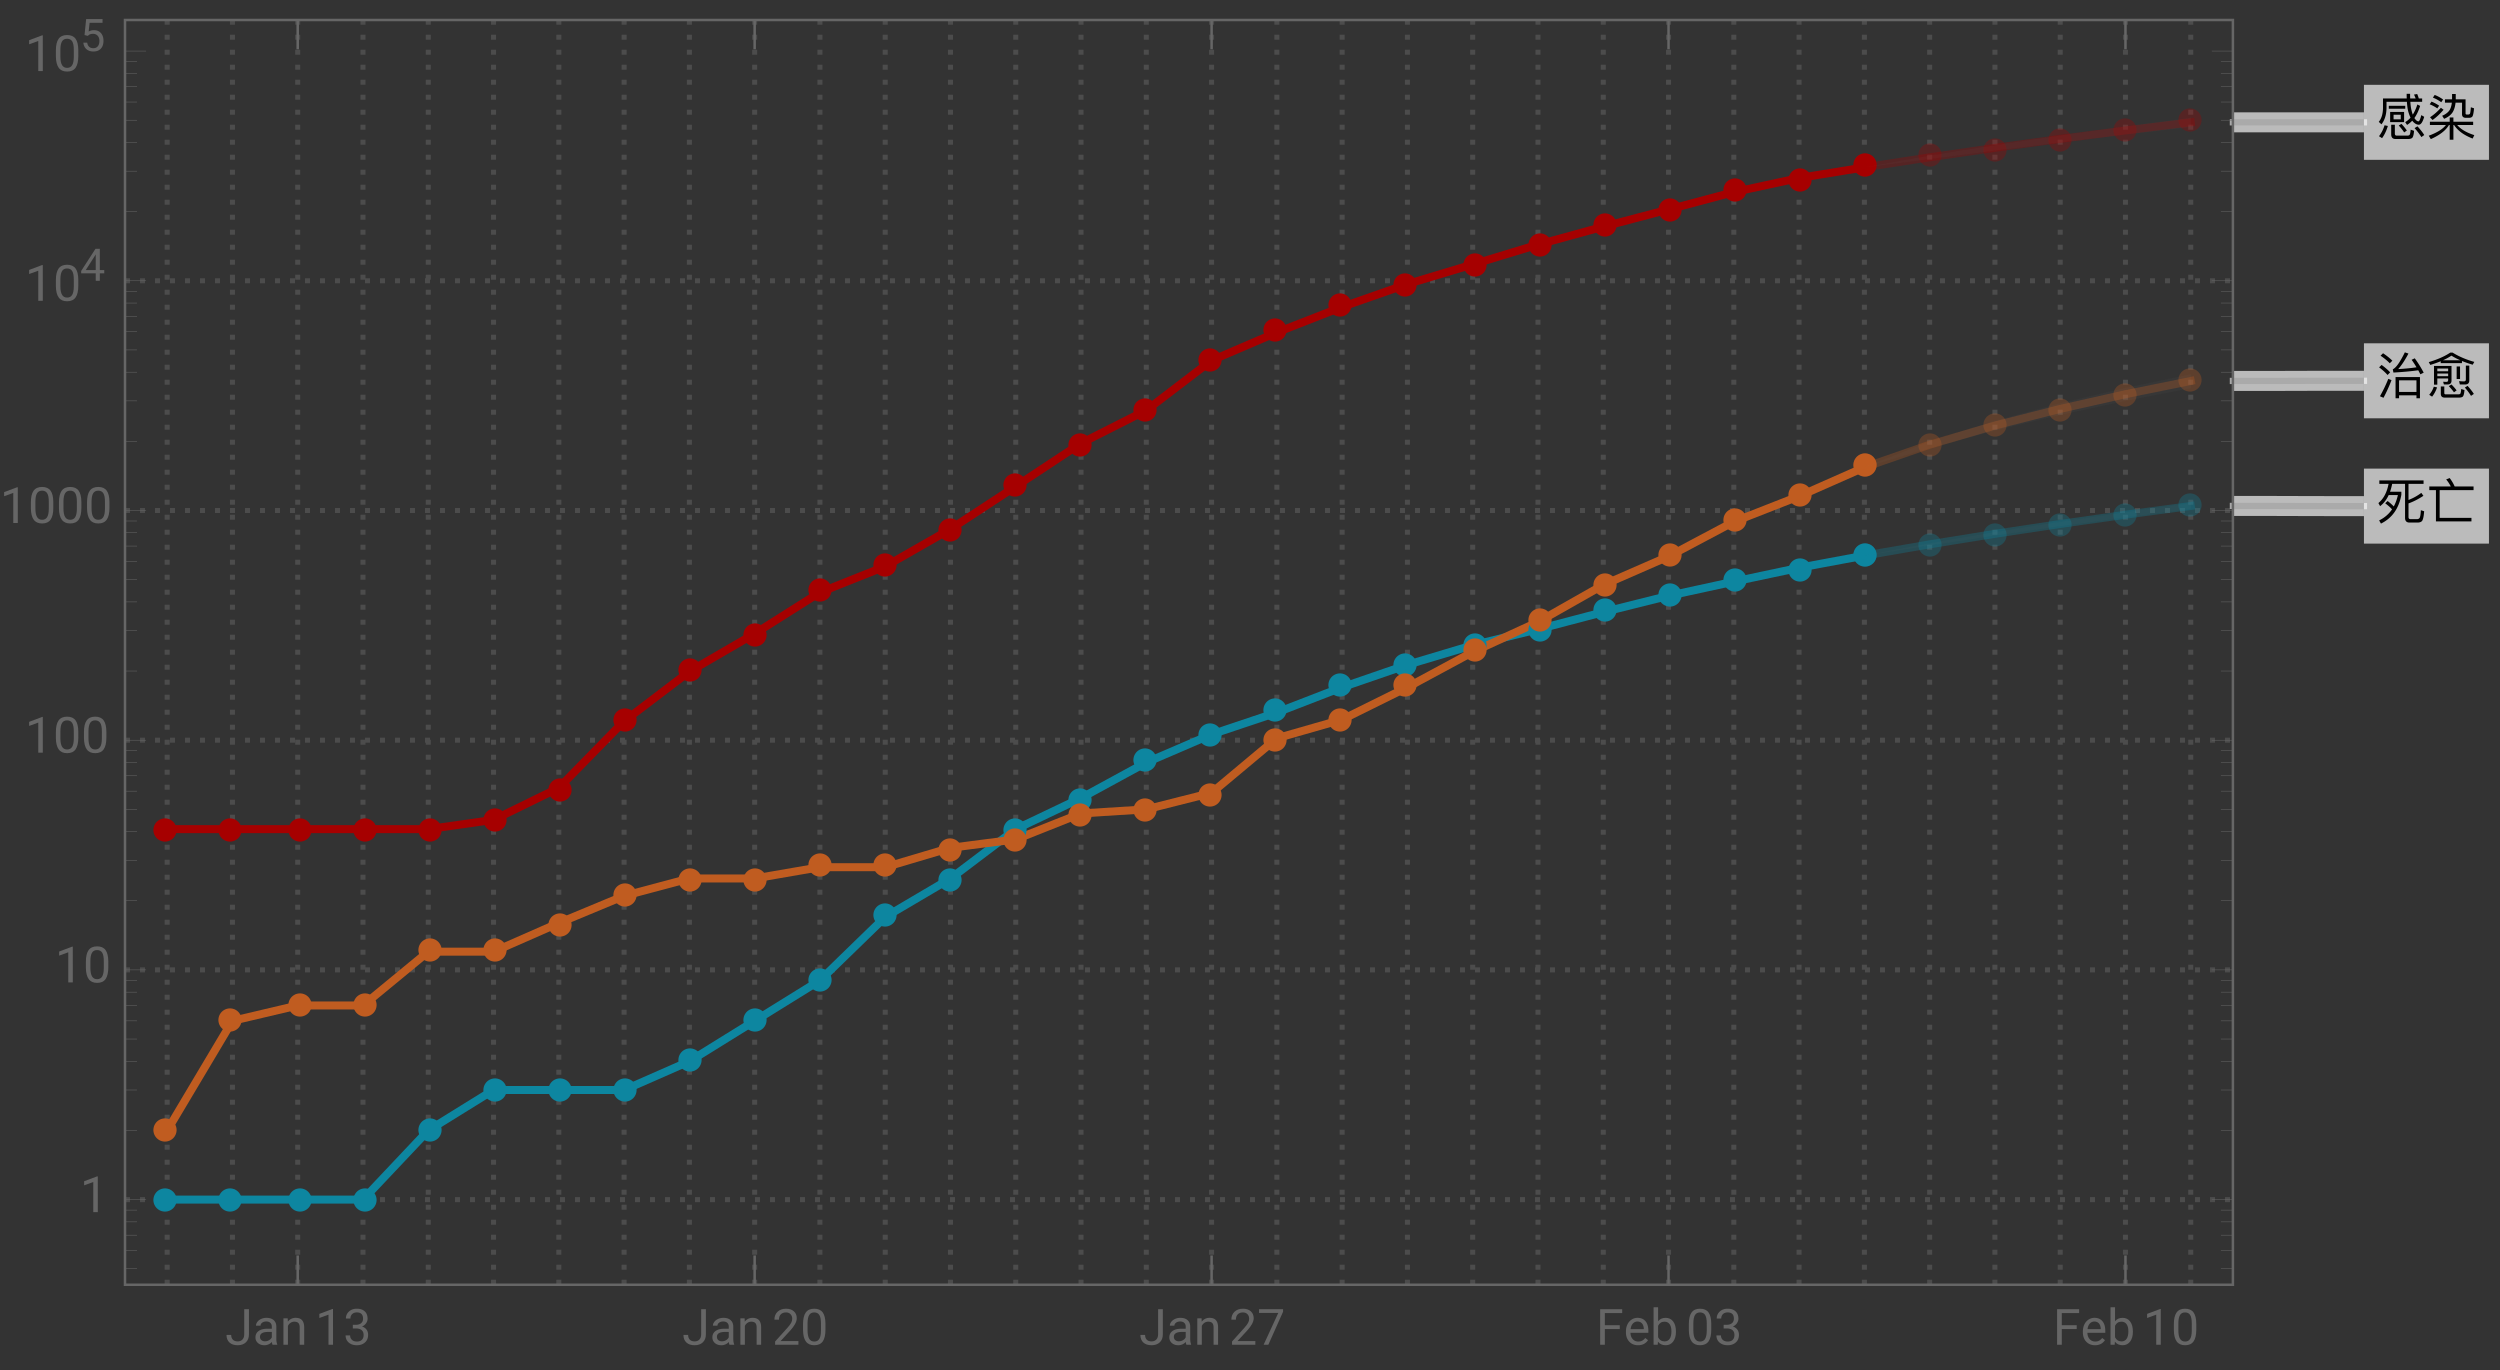 <svg xmlns="http://www.w3.org/2000/svg" xmlns:xlink="http://www.w3.org/1999/xlink" width="500pt" height="274pt" viewBox="0 0 500 274"><rect x="0" y="0" width="500" height="274" fill="#333333" stroke="none"/><defs><symbol overflow="visible" id="a"><path d="M2.469-5.809v.59h3.293v-.59zm.27 1.23v2.04H5.53v-2.04zm2.12 1.477H3.422v-.918h1.437zM9.141-7.27h-.672a7.745 7.745 0 00-.32-.89l-.637.11c.117.241.226.5.328.78H6.75c-.02-.3-.02-.609-.02-.94h-.69c0 .32 0 .64.019.94h-4.75v1.97C1.28-4.14 1-3.239.46-2.59l.54.488c.64-.808.98-1.878 1.012-3.199v-1.308H6.09c.05.828.148 1.52.308 2.078.122.41.262.781.422 1.101-.32.36-.68.66-1.07.89l.371.56c.36-.22.707-.5 1.04-.848.038.058.1.129.16.2.37.398.75.608 1.148.608.422 0 .781-.53 1.082-1.582l-.582-.34c-.2.833-.39 1.25-.57 1.25-.22 0-.458-.18-.72-.527l-.09-.14c.462-.641.84-1.442 1.15-2.422l-.56-.29a8.622 8.622 0 01-.91 2.032 5.96 5.96 0 01-.25-.84c-.12-.45-.199-1.031-.238-1.73h2.36zM1.62-1.91A6.86 6.86 0 01.511.28l.61.39c.5-.69.879-1.5 1.16-2.44zM6.31.84c.37 0 .64-.07.82-.211.2-.18.332-.649.39-1.43l-.68-.23c-.038.582-.12.922-.218 1.043-.09.097-.242.148-.441.148H4.05c-.25 0-.37-.14-.37-.422V-2.02h-.73v1.91c0 .63.288.95.878.95zM8.2-1.7l-.578.36A13.69 13.69 0 018.988.45l.57-.41C9.25-.46 8.802-1.04 8.2-1.7zM5-2.19l-.54.332c.462.5.821.96 1.08 1.379l.538-.38C5.828-1.237 5.468-1.69 5-2.19zm0 0"/></symbol><symbol overflow="visible" id="b"><path d="M3.89-1.96C3.29-1.16 2.14-.45.46.18l.411.68c1.79-.801 3-1.739 3.629-2.82h.148V.98h.743v-2.94h.14C6.25-.84 7.481.07 9.238.75L9.57.059c-1.55-.489-2.69-1.16-3.422-2.02H9.34v-.66H5.39v-.848h-.742v.848H.691v.66zm1.231-6.2v1.058H3.7v.672h1.38c-.06.54-.188 1.008-.388 1.39-.3.509-.812.919-1.55 1.231l.39.61c.797-.332 1.38-.79 1.739-1.371.28-.48.468-1.102.55-1.86h1.301L7.11-4.14c0 .492.262.742.801.742h.59c.36 0 .602-.114.719-.32.12-.223.222-.743.3-1.583l-.64-.21c-.05.722-.11 1.14-.168 1.261a.381.381 0 01-.32.191h-.34c-.16 0-.23-.082-.23-.23v-2.813H5.858V-8.16zm-3.473.18l-.359.539a7.48 7.48 0 011.672.921l.36-.55a7.87 7.87 0 00-1.673-.91zm-.636 1.34l-.364.538a7.235 7.235 0 011.524.82l.36-.546a7.631 7.631 0 00-1.52-.813zM2.89-5.41c-.64.719-1.36 1.36-2.171 1.898l.5.551c.761-.539 1.5-1.23 2.203-2.05zm0 0"/></symbol><symbol overflow="visible" id="c"><path d="M2.23-3.52l-.48.45c.55.422 1.012.82 1.371 1.218C2.481-.91 1.621-.172.54.36L.9 1C3.13-.102 4.49-2.02 4.981-4.762v-.617H2.72c.172-.48.312-1.012.422-1.57H5.72V-.16c0 .629.293.95.89.95H8.2c.41 0 .711-.099.903-.302.207-.238.359-.886.437-1.957l-.66-.21c-.04.87-.129 1.39-.27 1.57-.109.14-.289.218-.53.218H6.83c-.278 0-.419-.14-.419-.418v-2.73c.95-.34 1.942-.84 2.98-1.52l-.421-.59A10.19 10.19 0 016.41-3.73v-3.22h3.012v-.698H.578v.699h1.844C2.102-5.25 1.43-3.97.39-3.11l.34.62c.71-.542 1.28-1.28 1.718-2.222h1.84c-.18.84-.46 1.602-.82 2.281-.348-.36-.758-.73-1.239-1.09zm0 0"/></symbol><symbol overflow="visible" id="d"><path d="M.57-6.422v.723h1.328V.559H9v-.707H2.64V-5.7h6.782v-.723H5.648a8.407 8.407 0 00-1-1.687l-.707.27c.368.44.68.917.93 1.417zm0 0"/></symbol><symbol overflow="visible" id="e"><path d="M1.32-8.012l-.5.492c.782.54 1.4 1.04 1.84 1.52l.52-.52c-.5-.5-1.121-.992-1.86-1.492zm-.289 2.34l-.5.48C1.25-4.647 1.81-4.14 2.22-3.66l.52-.531c-.458-.489-1.028-.98-1.708-1.48zm1.34 2.781A29.022 29.022 0 01.7.59l.71.31a30.79 30.79 0 001.602-3.53zM8.7-3.25H3.82V.988h.7V.41H8v.578h.7zM4.52-.27v-2.32H8v2.32zM7.66-7l-.629.3c.34.462.66.962.98 1.5-1.152.169-2.37.29-3.66.36.688-.781 1.368-1.808 2.047-3.11l-.718-.24C4.719-6.23 3.922-5.1 3.27-4.8l.12.653c1.82-.102 3.481-.25 4.97-.454.14.25.28.524.421.801l.668-.328A23.587 23.587 0 007.66-7zm0 0"/></symbol><symbol overflow="visible" id="f"><path d="M2.172-3.95H4.34v.528H2.172zm2.168-.46H2.172v-.54H4.34zM2.172-2.96H4.34v.288c0 .262-.121.39-.34.39l-.66-.027.148.547h.703c.54 0 .82-.258.82-.758v-2.949h-3.5v3.739h.66zm-.703 1.64C1.269-.72.969-.18.55.3l.578.372c.422-.524.75-1.14.992-1.852zM6.53.86c.328 0 .57-.07.73-.188.169-.16.29-.602.348-1.32L6.95-.86c-.039.52-.097.84-.187.949-.082.082-.203.12-.364.12H3.852C3.66.21 3.57.122 3.57-.05v-1.31h-.699V.09c0 .512.258.77.777.77zm1.207-2.622c.551 0 .832-.277.832-.816V-5.54H7.88v2.789c0 .238-.129.371-.379.371-.309 0-.64-.02-.98-.05l.16.667zM5-1.762l-.531.332c.43.442.77.852 1.031 1.23l.531-.378C5.79-.922 5.45-1.308 5-1.762zm3.23.274l-.55.34c.52.609.93 1.16 1.23 1.66l.57-.39c-.289-.462-.71-1-1.25-1.61zM6.04-5.371v2.512h.679v-2.512zm-3.188-1.04v.38h4.25v-.43c.66.27 1.367.52 2.148.742l.32-.562c-1.64-.457-3.082-1.078-4.34-1.86h-.46C3.629-7.379 2.19-6.75.46-6.238l.31.566c.75-.226 1.44-.476 2.082-.738zm3.91-.198H3.309A11.7 11.7 0 005-7.531c.52.332 1.11.64 1.762.922zm0 0"/></symbol><symbol overflow="visible" id="g"><path d="M3.805-7.11h.941v5.036c0 .68-.203 1.21-.613 1.597-.406.383-.953.575-1.633.575-.707 0-1.258-.18-1.648-.543-.395-.36-.594-.867-.594-1.516h.937c0 .406.114.723.336.95.223.23.547.343.969.343.387 0 .7-.121.941-.367.239-.246.36-.586.364-1.028zm0 0"/></symbol><symbol overflow="visible" id="h"><path d="M3.945 0c-.05-.105-.093-.29-.125-.555-.422.434-.922.653-1.507.653-.52 0-.946-.149-1.282-.442a1.438 1.438 0 01-.5-1.12c0-.552.211-.977.63-1.282.417-.305 1.007-.457 1.765-.457h.879v-.414c0-.317-.094-.567-.285-.754-.188-.188-.465-.281-.833-.281-.324 0-.593.082-.812.242-.219.164-.328.36-.328.59H.64c0-.262.093-.516.28-.762.188-.246.442-.441.763-.582.32-.145.671-.219 1.054-.219.61 0 1.086.153 1.434.457.344.305.523.727.535 1.258v2.434c0 .484.063.87.184 1.156V0zm-1.5-.688c.285 0 .555-.074.805-.218a1.35 1.35 0 00.555-.574v-1.083h-.711c-1.106 0-1.656.325-1.656.97 0 .284.093.507.28.663.188.16.43.243.727.243zm0 0"/></symbol><symbol overflow="visible" id="i"><path d="M1.54-5.281l.026.664a1.93 1.93 0 011.582-.766c1.118 0 1.68.633 1.692 1.89V0h-.902v-3.496c-.004-.379-.094-.664-.262-.844-.172-.183-.438-.273-.801-.273-.293 0-.55.078-.77.234a1.59 1.59 0 00-.52.613V0h-.9v-5.281zm0 0"/></symbol><symbol overflow="visible" id="j"><path d="M3.559 0h-.907v-6.02l-1.824.668v-.82l2.59-.973h.14zm0 0"/></symbol><symbol overflow="visible" id="k"><path d="M1.906-3.992h.676c.426-.008.762-.121 1.008-.34.242-.219.363-.512.363-.883 0-.832-.414-1.25-1.242-1.25-.39 0-.703.113-.938.336-.23.223-.347.516-.347.887H.523c0-.563.204-1.031.618-1.406.41-.372.933-.559 1.57-.559.672 0 1.195.176 1.578.531.379.356.57.848.57 1.48 0 .31-.101.61-.3.9a1.81 1.81 0 01-.817.648c.39.125.692.328.903.617.214.285.32.636.32 1.047 0 .64-.207 1.144-.625 1.52-.418.374-.957.562-1.625.562s-1.211-.18-1.63-.543c-.417-.36-.624-.836-.624-1.43h.906c0 .375.121.672.367.898.243.227.57.336.98.336.438 0 .77-.113 1-.34.231-.23.349-.554.349-.98 0-.414-.125-.734-.383-.953-.254-.223-.618-.336-1.098-.344h-.676zm0 0"/></symbol><symbol overflow="visible" id="l"><path d="M5.25 0H.59v-.648l2.46-2.735c.364-.414.618-.75.755-1.008.14-.257.21-.527.21-.804 0-.371-.113-.676-.34-.914-.222-.239-.523-.356-.898-.356-.449 0-.797.13-1.047.383-.25.254-.37.613-.37 1.066H.452c0-.652.211-1.183.633-1.586.422-.402.984-.605 1.691-.605.66 0 1.184.172 1.567.52.386.347.578.808.578 1.382 0 .703-.445 1.535-1.336 2.5L1.68-.738h3.57zm0 0"/></symbol><symbol overflow="visible" id="m"><path d="M5.047-3.031c0 1.058-.18 1.844-.54 2.36-.362.51-.925.769-1.694.769-.758 0-1.32-.25-1.684-.754C.766-1.16.574-1.91.562-2.91v-1.207c0-1.043.18-1.82.54-2.328.363-.508.93-.762 1.703-.762.765 0 1.328.246 1.687.734.36.489.547 1.246.555 2.27zm-.902-1.235c0-.765-.106-1.324-.32-1.675-.216-.348-.555-.524-1.02-.524-.465 0-.801.176-1.012.524-.211.347-.32.882-.328 1.605v1.445c0 .77.113 1.336.336 1.704.222.367.558.546 1.012.546.445 0 .777-.171.992-.515.218-.344.332-.89.34-1.633zm0 0"/></symbol><symbol overflow="visible" id="n"><path d="M5.18-6.602L2.234 0H1.29l2.934-6.367H.375v-.742H5.18zm0 0"/></symbol><symbol overflow="visible" id="o"><path d="M4.746-3.14H1.762V0H.824v-7.11H5.23v.774H1.762v2.43h2.984zm0 0"/></symbol><symbol overflow="visible" id="p"><path d="M2.875.098c-.715 0-1.297-.235-1.746-.707-.45-.47-.676-1.098-.676-1.887v-.164c0-.524.102-.992.3-1.406.2-.41.481-.735.84-.965.36-.235.75-.352 1.173-.352.687 0 1.218.227 1.601.68.38.453.57 1.101.57 1.945v.375H1.36c.012.52.164.942.454 1.262.292.32.664.48 1.113.48.316 0 .59-.062.808-.195.223-.129.414-.3.582-.516l.551.43c-.441.68-1.105 1.02-1.992 1.02zm-.11-4.739a1.21 1.21 0 00-.921.399c-.246.265-.399.64-.457 1.117H4.03v-.07c-.023-.457-.148-.813-.367-1.067-.223-.25-.523-.379-.898-.379zm0 0"/></symbol><symbol overflow="visible" id="q"><path d="M5.156-2.582c0 .809-.187 1.453-.554 1.945-.372.489-.872.735-1.497.735-.667 0-1.183-.235-1.546-.707L1.516 0H.684v-7.5h.902v2.797c.367-.453.867-.68 1.508-.68.64 0 1.148.246 1.511.73.368.485.551 1.15.551 1.993zm-.902-.106c0-.613-.121-1.09-.356-1.421-.238-.336-.582-.504-1.027-.504-.598 0-1.023.277-1.285.828V-1.5c.277.555.71.832 1.297.832.43 0 .77-.168 1.008-.504.242-.336.363-.84.363-1.516zm0 0"/></symbol><symbol overflow="visible" id="r"><path d="M3.965-2.148h.887v.664h-.887V0h-.817v-1.484H.234v-.48l2.864-4.434h.867zm-2.809 0h1.992v-3.137l-.097.176zm0 0"/></symbol><symbol overflow="visible" id="s"><path d="M.906-3.207l.324-3.191h3.278v.75H1.922l-.195 1.746a2.081 2.081 0 011.07-.278c.582 0 1.043.192 1.387.578.343.387.515.907.515 1.563 0 .66-.18 1.18-.535 1.559-.355.378-.851.566-1.492.566-.567 0-1.027-.156-1.383-.469-.36-.312-.562-.746-.613-1.3h.77c.05.367.179.644.39.828.21.187.492.28.836.28.379 0 .676-.128.89-.386.215-.258.32-.617.32-1.07 0-.426-.112-.77-.347-1.031-.234-.258-.543-.387-.93-.387-.355 0-.632.078-.835.23l-.215.18zm0 0"/></symbol></defs><path d="M33.434 256.95V4m13.054 252.95V4m13.055 252.95V4m13.055 252.95V4m13.054 252.95V4m13.055 252.95V4m13.059 252.95V4m13.054 252.95V4m13.055 252.95V4m13.055 252.95V4m13.054 252.95V4m13.059 252.95V4m13.055 252.95V4m13.054 252.95V4m13.055 252.95V4m13.055 252.95V4m13.058 252.95V4m13.055 252.95V4m13.055 252.95V4m13.054 252.95V4m13.056 252.95V4m13.058 252.95V4m13.054 252.95V4m13.055 252.95V4m13.055 252.95V4m13.054 252.95V4m13.059 252.95V4m13.055 252.95V4m13.054 252.95V4m13.056 252.95V4m13.054 252.95V4m13.058 252.95V4M25 239.922h421.582M25 193.98h421.582M25 148.04h421.582M25 102.098h421.582M25 56.156h421.582" fill="none" stroke="#666" stroke-opacity=".5" stroke-dasharray="1,2" stroke-miterlimit="3.25"/><path d="M372.875 33.473l13.055-2.012 13.054-1.89 13.055-1.794 13.055-1.695 13.058-1.617" fill="none" stroke-width="1.6" stroke-linecap="square" stroke="#a60000" stroke-opacity=".3" stroke-miterlimit="3.25"/><path d="M372.875 111.125l13.055-2.258 13.054-2.105 13.055-1.969 13.055-1.852 13.058-1.754" fill="none" stroke-width="1.6" stroke-linecap="square" stroke="#0d86a0" stroke-opacity=".3" stroke-miterlimit="3.25"/><path d="M372.875 93.469l13.055-4.535 13.054-3.829 13.055-3.324 13.055-2.941 13.058-2.649" fill="none" stroke-width="1.6" stroke-linecap="square" stroke="#c05c20" stroke-opacity=".3" stroke-miterlimit="3.25"/><path d="M33.434 165.828h52.218l13.055-1.86 13.059-6.394 13.054-13.34 13.055-9.925 13.055-7.582 13.054-8.25 13.059-5.2 13.055-7.46 13.054-8.551 13.055-8.618 13.055-6.597 13.058-9.973 13.055-5.601 13.055-5.102 13.054-4.57 13.055-3.922 13.059-3.965 13.054-3.586 13.055-3.437 13.055-3.473 13.054-2.82 13.059-2.13" fill="none" stroke-width="1.6" stroke-linecap="square" stroke="#a60000" stroke-miterlimit="3.25"/><path d="M33.434 239.922h39.164l13.054-13.832L98.707 218h26.113l13.055-5.738 26.11-16.18 13.058-12.691 13.055-7.692 13.054-9.87 13.055-6.224 13.055-7.113 13.058-5.617 13.055-4.375 13.055-5.05 13.054-4.497 13.055-3.902 13.059-3.196 13.054-3.43 13.055-3.257 13.055-2.84 13.054-2.77 13.059-2.433" fill="none" stroke-width="1.6" stroke-linecap="square" stroke="#0d86a0" stroke-miterlimit="3.25"/><path d="M33.434 226.09l13.054-21.918 13.055-3.078h13.055l13.054-10.754h13.055l13.059-5.738 13.054-5.426 13.055-3.477h13.055l13.054-2.262h13.059l13.055-3.875 13.054-1.687 13.055-5.191 13.055-.817 13.058-3.3 13.055-10.922 13.055-3.739 13.054-6.457 13.055-7.043 13.059-6.008 13.054-7.406 13.055-5.707 13.055-6.93 13.054-5.117 13.059-5.77" fill="none" stroke-width="1.6" stroke-linecap="square" stroke="#c05c20" stroke-miterlimit="3.25"/><path d="M375.32 33c0-.613-.246-1.203-.68-1.64a2.335 2.335 0 00-1.64-.68c-.613 0-1.203.246-1.64.68a2.335 2.335 0 00-.68 1.64c0 .613.246 1.203.68 1.64.437.434 1.027.68 1.64.68s1.203-.246 1.64-.68c.434-.437.68-1.027.68-1.64zm13-2c0-.613-.246-1.203-.68-1.64a2.335 2.335 0 00-1.64-.68c-.613 0-1.203.246-1.64.68a2.335 2.335 0 00-.68 1.64c0 .613.246 1.203.68 1.64.437.434 1.027.68 1.64.68s1.203-.246 1.64-.68c.434-.437.68-1.027.68-1.64zm13-1c0-.613-.246-1.203-.68-1.64a2.335 2.335 0 00-1.64-.68c-.613 0-1.203.246-1.64.68a2.335 2.335 0 00-.68 1.64c0 .613.246 1.203.68 1.64.437.434 1.027.68 1.64.68s1.203-.246 1.64-.68c.434-.437.68-1.027.68-1.64zm13-2c0-.613-.246-1.203-.68-1.64a2.335 2.335 0 00-1.64-.68c-.613 0-1.203.246-1.64.68a2.335 2.335 0 00-.68 1.64c0 .613.246 1.203.68 1.64.437.434 1.027.68 1.64.68s1.203-.246 1.64-.68c.434-.437.68-1.027.68-1.64zm13-2c0-.613-.246-1.203-.68-1.64a2.335 2.335 0 00-1.64-.68c-.613 0-1.203.246-1.64.68a2.335 2.335 0 00-.68 1.64c0 .613.246 1.203.68 1.64.437.434 1.027.68 1.64.68s1.203-.246 1.64-.68c.434-.437.68-1.027.68-1.64zm13-2c0-.613-.246-1.203-.68-1.64a2.335 2.335 0 00-1.64-.68c-.613 0-1.203.246-1.64.68a2.335 2.335 0 00-.68 1.64c0 .613.246 1.203.68 1.64.437.434 1.027.68 1.64.68s1.203-.246 1.64-.68c.434-.437.68-1.027.68-1.64zm0 0" fill-rule="evenodd" fill="#a60000" fill-opacity=".3"/><path d="M375.32 111c0-.613-.246-1.203-.68-1.64a2.335 2.335 0 00-1.64-.68c-.613 0-1.203.246-1.64.68a2.335 2.335 0 00-.68 1.64c0 .613.246 1.203.68 1.64.437.434 1.027.68 1.64.68s1.203-.246 1.64-.68c.434-.437.68-1.027.68-1.64zm13-2c0-.613-.246-1.203-.68-1.64a2.335 2.335 0 00-1.64-.68c-.613 0-1.203.246-1.64.68a2.335 2.335 0 00-.68 1.64c0 .613.246 1.203.68 1.64.437.434 1.027.68 1.64.68s1.203-.246 1.64-.68c.434-.437.68-1.027.68-1.64zm13-2c0-.613-.246-1.203-.68-1.64a2.335 2.335 0 00-1.64-.68c-.613 0-1.203.246-1.64.68a2.335 2.335 0 00-.68 1.64c0 .613.246 1.203.68 1.64.437.434 1.027.68 1.64.68s1.203-.246 1.64-.68c.434-.437.68-1.027.68-1.64zm13-2c0-.613-.246-1.203-.68-1.64a2.335 2.335 0 00-1.64-.68c-.613 0-1.203.246-1.64.68a2.335 2.335 0 00-.68 1.64c0 .613.246 1.203.68 1.64.437.434 1.027.68 1.64.68s1.203-.246 1.64-.68c.434-.437.68-1.027.68-1.64zm13-2c0-.613-.246-1.203-.68-1.64a2.335 2.335 0 00-1.64-.68c-.613 0-1.203.246-1.64.68a2.335 2.335 0 00-.68 1.64c0 .613.246 1.203.68 1.64.437.434 1.027.68 1.64.68s1.203-.246 1.64-.68c.434-.437.68-1.027.68-1.64zm13-2c0-.613-.246-1.203-.68-1.64a2.335 2.335 0 00-1.64-.68c-.613 0-1.203.246-1.64.68a2.335 2.335 0 00-.68 1.64c0 .613.246 1.203.68 1.64.437.434 1.027.68 1.64.68s1.203-.246 1.64-.68c.434-.437.68-1.027.68-1.64zm0 0" fill-rule="evenodd" fill="#0d86a0" fill-opacity=".3"/><path d="M375.32 93c0-.613-.246-1.203-.68-1.64a2.335 2.335 0 00-1.64-.68c-.613 0-1.203.246-1.64.68a2.335 2.335 0 00-.68 1.64c0 .613.246 1.203.68 1.64.437.434 1.027.68 1.64.68s1.203-.246 1.64-.68c.434-.437.68-1.027.68-1.64zm13-4c0-.613-.246-1.203-.68-1.64a2.335 2.335 0 00-1.64-.68c-.613 0-1.203.246-1.64.68a2.335 2.335 0 00-.68 1.64c0 .613.246 1.203.68 1.64.437.434 1.027.68 1.64.68s1.203-.246 1.64-.68c.434-.437.68-1.027.68-1.64zm13-4c0-.613-.246-1.203-.68-1.64a2.335 2.335 0 00-1.64-.68c-.613 0-1.203.246-1.64.68a2.335 2.335 0 00-.68 1.64c0 .613.246 1.203.68 1.64.437.434 1.027.68 1.64.68s1.203-.246 1.64-.68c.434-.437.68-1.027.68-1.64zm13-3c0-.613-.246-1.203-.68-1.64a2.335 2.335 0 00-1.64-.68c-.613 0-1.203.246-1.64.68a2.335 2.335 0 00-.68 1.64c0 .613.246 1.203.68 1.64.437.434 1.027.68 1.64.68s1.203-.246 1.64-.68c.434-.437.68-1.027.68-1.64zm13-3c0-.613-.246-1.203-.68-1.64a2.335 2.335 0 00-1.64-.68c-.613 0-1.203.246-1.64.68a2.335 2.335 0 00-.68 1.64c0 .613.246 1.203.68 1.64.437.434 1.027.68 1.64.68s1.203-.246 1.64-.68c.434-.437.68-1.027.68-1.64zm13-3c0-.613-.246-1.203-.68-1.64a2.335 2.335 0 00-1.64-.68c-.613 0-1.203.246-1.64.68a2.335 2.335 0 00-.68 1.64c0 .613.246 1.203.68 1.64.437.434 1.027.68 1.64.68s1.203-.246 1.64-.68c.434-.437.68-1.027.68-1.64zm0 0" fill-rule="evenodd" fill="#c05c20" fill-opacity=".3"/><path d="M35.32 166c0-.613-.246-1.203-.68-1.64a2.335 2.335 0 00-1.64-.68c-.613 0-1.203.246-1.64.68a2.335 2.335 0 00-.68 1.64c0 .613.246 1.203.68 1.64.437.434 1.027.68 1.64.68s1.203-.246 1.64-.68c.434-.437.68-1.027.68-1.64zm13 0c0-.613-.246-1.203-.68-1.64a2.335 2.335 0 00-1.64-.68c-.613 0-1.203.246-1.64.68a2.335 2.335 0 00-.68 1.64c0 .613.246 1.203.68 1.64.437.434 1.027.68 1.64.68s1.203-.246 1.64-.68c.434-.437.68-1.027.68-1.64zm14 0c0-.613-.246-1.203-.68-1.64a2.335 2.335 0 00-1.64-.68c-.613 0-1.203.246-1.64.68a2.335 2.335 0 00-.68 1.64c0 .613.246 1.203.68 1.64.437.434 1.027.68 1.64.68s1.203-.246 1.64-.68c.434-.437.68-1.027.68-1.64zm13 0c0-.613-.246-1.203-.68-1.64a2.335 2.335 0 00-1.64-.68c-.613 0-1.203.246-1.64.68a2.335 2.335 0 00-.68 1.64c0 .613.246 1.203.68 1.64.437.434 1.027.68 1.64.68s1.203-.246 1.64-.68c.434-.437.68-1.027.68-1.64zm13 0c0-.613-.246-1.203-.68-1.64a2.335 2.335 0 00-1.64-.68c-.613 0-1.203.246-1.64.68a2.335 2.335 0 00-.68 1.64c0 .613.246 1.203.68 1.64.437.434 1.027.68 1.64.68s1.203-.246 1.64-.68c.434-.437.68-1.027.68-1.64zm13-2c0-.613-.246-1.203-.68-1.64a2.335 2.335 0 00-1.64-.68c-.613 0-1.203.246-1.64.68a2.335 2.335 0 00-.68 1.64c0 .613.246 1.203.68 1.64.437.434 1.027.68 1.64.68s1.203-.246 1.64-.68c.434-.437.68-1.027.68-1.64zm13-6c0-.613-.246-1.203-.68-1.64a2.335 2.335 0 00-1.64-.68c-.613 0-1.203.246-1.64.68a2.335 2.335 0 00-.68 1.64c0 .613.246 1.203.68 1.64.437.434 1.027.68 1.64.68s1.203-.246 1.64-.68c.434-.437.68-1.027.68-1.64zm13-14c0-.613-.246-1.203-.68-1.64a2.335 2.335 0 00-1.64-.68c-.613 0-1.203.246-1.64.68a2.335 2.335 0 00-.68 1.64c0 .613.246 1.203.68 1.64.437.434 1.027.68 1.64.68s1.203-.246 1.64-.68c.434-.437.68-1.027.68-1.64zm13-10c0-.613-.246-1.203-.68-1.64a2.335 2.335 0 00-1.64-.68c-.613 0-1.203.246-1.64.68a2.335 2.335 0 00-.68 1.64c0 .613.246 1.203.68 1.64.437.434 1.027.68 1.64.68s1.203-.246 1.64-.68c.434-.437.68-1.027.68-1.64zm13-7c0-.613-.246-1.203-.68-1.64a2.335 2.335 0 00-1.64-.68c-.613 0-1.203.246-1.64.68a2.335 2.335 0 00-.68 1.64c0 .613.246 1.203.68 1.64.437.434 1.027.68 1.64.68s1.203-.246 1.64-.68c.434-.437.68-1.027.68-1.64zm13-9c0-.613-.246-1.203-.68-1.64a2.335 2.335 0 00-1.64-.68c-.613 0-1.203.246-1.64.68a2.335 2.335 0 00-.68 1.64c0 .613.246 1.203.68 1.64.437.434 1.027.68 1.64.68s1.203-.246 1.64-.68c.434-.437.68-1.027.68-1.64zm13-5c0-.613-.246-1.203-.68-1.64a2.335 2.335 0 00-1.64-.68c-.613 0-1.203.246-1.64.68a2.335 2.335 0 00-.68 1.64c0 .613.246 1.203.68 1.64.437.434 1.027.68 1.64.68s1.203-.246 1.64-.68c.434-.437.68-1.027.68-1.64zm13-7c0-.613-.246-1.203-.68-1.64a2.335 2.335 0 00-1.64-.68c-.613 0-1.203.246-1.64.68a2.335 2.335 0 00-.68 1.64c0 .613.246 1.203.68 1.64.437.434 1.027.68 1.64.68s1.203-.246 1.64-.68c.434-.437.68-1.027.68-1.64zm13-9c0-.613-.246-1.203-.68-1.64a2.335 2.335 0 00-1.64-.68c-.613 0-1.203.246-1.64.68a2.335 2.335 0 00-.68 1.64c0 .613.246 1.203.68 1.64.437.434 1.027.68 1.64.68s1.203-.246 1.64-.68c.434-.437.68-1.027.68-1.64zm13-8c0-.613-.246-1.203-.68-1.64a2.335 2.335 0 00-1.64-.68c-.613 0-1.203.246-1.64.68a2.335 2.335 0 00-.68 1.64c0 .613.246 1.203.68 1.64.437.434 1.027.68 1.64.68s1.203-.246 1.64-.68c.434-.437.68-1.027.68-1.64zm13-7c0-.613-.246-1.203-.68-1.64a2.335 2.335 0 00-1.64-.68c-.613 0-1.203.246-1.64.68a2.335 2.335 0 00-.68 1.64c0 .613.246 1.203.68 1.64.437.434 1.027.68 1.64.68s1.203-.246 1.64-.68c.434-.437.68-1.027.68-1.64zm13-10c0-.613-.246-1.203-.68-1.64a2.335 2.335 0 00-1.64-.68c-.613 0-1.203.246-1.64.68a2.335 2.335 0 00-.68 1.64c0 .613.246 1.203.68 1.64.437.434 1.027.68 1.64.68s1.203-.246 1.64-.68c.434-.437.68-1.027.68-1.64zm13-6c0-.613-.246-1.203-.68-1.64a2.335 2.335 0 00-1.64-.68c-.613 0-1.203.246-1.64.68a2.335 2.335 0 00-.68 1.64c0 .613.246 1.203.68 1.64.437.434 1.027.68 1.64.68s1.203-.246 1.64-.68c.434-.437.68-1.027.68-1.64zm13-5c0-.613-.246-1.203-.68-1.64a2.335 2.335 0 00-1.64-.68c-.613 0-1.203.246-1.64.68a2.335 2.335 0 00-.68 1.64c0 .613.246 1.203.68 1.64.437.434 1.027.68 1.64.68s1.203-.246 1.64-.68c.434-.437.68-1.027.68-1.64zm13-4c0-.613-.246-1.203-.68-1.64a2.335 2.335 0 00-1.64-.68c-.613 0-1.203.246-1.64.68a2.335 2.335 0 00-.68 1.64c0 .613.246 1.203.68 1.64.437.434 1.027.68 1.64.68s1.203-.246 1.64-.68c.434-.437.68-1.027.68-1.64zm14-4c0-.613-.246-1.203-.68-1.64a2.335 2.335 0 00-1.64-.68c-.613 0-1.203.246-1.64.68a2.335 2.335 0 00-.68 1.64c0 .613.246 1.203.68 1.64.437.434 1.027.68 1.64.68s1.203-.246 1.64-.68c.434-.437.68-1.027.68-1.64zm13-4c0-.613-.246-1.203-.68-1.64a2.335 2.335 0 00-1.64-.68c-.613 0-1.203.246-1.64.68a2.335 2.335 0 00-.68 1.64c0 .613.246 1.203.68 1.64.437.434 1.027.68 1.64.68s1.203-.246 1.64-.68c.434-.437.68-1.027.68-1.64zm13-4c0-.613-.246-1.203-.68-1.64a2.335 2.335 0 00-1.64-.68c-.613 0-1.203.246-1.64.68a2.335 2.335 0 00-.68 1.64c0 .613.246 1.203.68 1.64.437.434 1.027.68 1.64.68s1.203-.246 1.64-.68c.434-.437.68-1.027.68-1.64zm13-3c0-.613-.246-1.203-.68-1.64a2.335 2.335 0 00-1.64-.68c-.613 0-1.203.246-1.64.68a2.335 2.335 0 00-.68 1.64c0 .613.246 1.203.68 1.64.437.434 1.027.68 1.64.68s1.203-.246 1.64-.68c.434-.437.68-1.027.68-1.64zm13-4c0-.613-.246-1.203-.68-1.64a2.335 2.335 0 00-1.64-.68c-.613 0-1.203.246-1.64.68a2.335 2.335 0 00-.68 1.64c0 .613.246 1.203.68 1.64.437.434 1.027.68 1.64.68s1.203-.246 1.64-.68c.434-.437.68-1.027.68-1.64zm13-2c0-.613-.246-1.203-.68-1.64a2.335 2.335 0 00-1.64-.68c-.613 0-1.203.246-1.64.68a2.335 2.335 0 00-.68 1.64c0 .613.246 1.203.68 1.64.437.434 1.027.68 1.64.68s1.203-.246 1.64-.68c.434-.437.68-1.027.68-1.64zm13-3c0-.613-.246-1.203-.68-1.64a2.335 2.335 0 00-1.64-.68c-.613 0-1.203.246-1.64.68a2.335 2.335 0 00-.68 1.64c0 .613.246 1.203.68 1.64.437.434 1.027.68 1.64.68s1.203-.246 1.64-.68c.434-.437.68-1.027.68-1.64zm0 0" fill-rule="evenodd" fill="#a60000"/><path d="M35.32 240c0-.613-.246-1.203-.68-1.64a2.335 2.335 0 00-1.64-.68c-.613 0-1.203.246-1.64.68a2.335 2.335 0 00-.68 1.64c0 .613.246 1.203.68 1.64.437.434 1.027.68 1.64.68s1.203-.246 1.64-.68c.434-.437.68-1.027.68-1.64zm13 0c0-.613-.246-1.203-.68-1.64a2.335 2.335 0 00-1.64-.68c-.613 0-1.203.246-1.64.68a2.335 2.335 0 00-.68 1.64c0 .613.246 1.203.68 1.64.437.434 1.027.68 1.64.68s1.203-.246 1.64-.68c.434-.437.68-1.027.68-1.64zm14 0c0-.613-.246-1.203-.68-1.64a2.335 2.335 0 00-1.64-.68c-.613 0-1.203.246-1.64.68a2.335 2.335 0 00-.68 1.64c0 .613.246 1.203.68 1.64.437.434 1.027.68 1.64.68s1.203-.246 1.64-.68c.434-.437.68-1.027.68-1.64zm13 0c0-.613-.246-1.203-.68-1.64a2.335 2.335 0 00-1.64-.68c-.613 0-1.203.246-1.64.68a2.335 2.335 0 00-.68 1.64c0 .613.246 1.203.68 1.64.437.434 1.027.68 1.64.68s1.203-.246 1.64-.68c.434-.437.68-1.027.68-1.64zm13-14c0-.613-.246-1.203-.68-1.64a2.335 2.335 0 00-1.64-.68c-.613 0-1.203.246-1.64.68a2.335 2.335 0 00-.68 1.64c0 .613.246 1.203.68 1.64.437.434 1.027.68 1.64.68s1.203-.246 1.64-.68c.434-.437.68-1.027.68-1.64zm13-8c0-.613-.246-1.203-.68-1.64a2.335 2.335 0 00-1.64-.68c-.613 0-1.203.246-1.64.68a2.335 2.335 0 00-.68 1.64c0 .613.246 1.203.68 1.64.437.434 1.027.68 1.64.68s1.203-.246 1.64-.68c.434-.437.68-1.027.68-1.64zm13 0c0-.613-.246-1.203-.68-1.64a2.335 2.335 0 00-1.64-.68c-.613 0-1.203.246-1.64.68a2.335 2.335 0 00-.68 1.64c0 .613.246 1.203.68 1.64.437.434 1.027.68 1.64.68s1.203-.246 1.64-.68c.434-.437.68-1.027.68-1.64zm13 0c0-.613-.246-1.203-.68-1.64a2.335 2.335 0 00-1.64-.68c-.613 0-1.203.246-1.64.68a2.335 2.335 0 00-.68 1.64c0 .613.246 1.203.68 1.64.437.434 1.027.68 1.64.68s1.203-.246 1.64-.68c.434-.437.68-1.027.68-1.64zm13-6c0-.613-.246-1.203-.68-1.64a2.335 2.335 0 00-1.64-.68c-.613 0-1.203.246-1.64.68a2.335 2.335 0 00-.68 1.64c0 .613.246 1.203.68 1.64.437.434 1.027.68 1.64.68s1.203-.246 1.64-.68c.434-.437.68-1.027.68-1.64zm13-8c0-.613-.246-1.203-.68-1.64a2.335 2.335 0 00-1.64-.68c-.613 0-1.203.246-1.64.68a2.335 2.335 0 00-.68 1.64c0 .613.246 1.203.68 1.64.437.434 1.027.68 1.64.68s1.203-.246 1.64-.68c.434-.437.68-1.027.68-1.64zm13-8c0-.613-.246-1.203-.68-1.64a2.335 2.335 0 00-1.64-.68c-.613 0-1.203.246-1.64.68a2.335 2.335 0 00-.68 1.64c0 .613.246 1.203.68 1.64.437.434 1.027.68 1.64.68s1.203-.246 1.64-.68c.434-.437.68-1.027.68-1.64zm13-13c0-.613-.246-1.203-.68-1.64a2.335 2.335 0 00-1.64-.68c-.613 0-1.203.246-1.64.68a2.335 2.335 0 00-.68 1.64c0 .613.246 1.203.68 1.64.437.434 1.027.68 1.64.68s1.203-.246 1.64-.68c.434-.437.68-1.027.68-1.64zm13-7c0-.613-.246-1.203-.68-1.64a2.335 2.335 0 00-1.64-.68c-.613 0-1.203.246-1.64.68a2.335 2.335 0 00-.68 1.64c0 .613.246 1.203.68 1.64.437.434 1.027.68 1.64.68s1.203-.246 1.64-.68c.434-.437.68-1.027.68-1.64zm13-10c0-.613-.246-1.203-.68-1.64a2.335 2.335 0 00-1.64-.68c-.613 0-1.203.246-1.64.68a2.335 2.335 0 00-.68 1.64c0 .613.246 1.203.68 1.64.437.434 1.027.68 1.64.68s1.203-.246 1.64-.68c.434-.437.68-1.027.68-1.64zm13-6c0-.613-.246-1.203-.68-1.64a2.335 2.335 0 00-1.64-.68c-.613 0-1.203.246-1.64.68a2.335 2.335 0 00-.68 1.64c0 .613.246 1.203.68 1.64.437.434 1.027.68 1.64.68s1.203-.246 1.64-.68c.434-.437.68-1.027.68-1.64zm13-8c0-.613-.246-1.203-.68-1.64a2.335 2.335 0 00-1.64-.68c-.613 0-1.203.246-1.64.68a2.335 2.335 0 00-.68 1.64c0 .613.246 1.203.68 1.64.437.434 1.027.68 1.64.68s1.203-.246 1.64-.68c.434-.437.68-1.027.68-1.64zm13-5c0-.613-.246-1.203-.68-1.64a2.335 2.335 0 00-1.64-.68c-.613 0-1.203.246-1.64.68a2.335 2.335 0 00-.68 1.64c0 .613.246 1.203.68 1.64.437.434 1.027.68 1.64.68s1.203-.246 1.64-.68c.434-.437.68-1.027.68-1.64zm13-5c0-.613-.246-1.203-.68-1.64a2.335 2.335 0 00-1.64-.68c-.613 0-1.203.246-1.64.68a2.335 2.335 0 00-.68 1.64c0 .613.246 1.203.68 1.64.437.434 1.027.68 1.64.68s1.203-.246 1.64-.68c.434-.437.68-1.027.68-1.64zm13-5c0-.613-.246-1.203-.68-1.64a2.335 2.335 0 00-1.64-.68c-.613 0-1.203.246-1.64.68a2.335 2.335 0 00-.68 1.64c0 .613.246 1.203.68 1.64.437.434 1.027.68 1.64.68s1.203-.246 1.64-.68c.434-.437.68-1.027.68-1.64zm13-4c0-.613-.246-1.203-.68-1.64a2.335 2.335 0 00-1.64-.68c-.613 0-1.203.246-1.64.68a2.335 2.335 0 00-.68 1.64c0 .613.246 1.203.68 1.64.437.434 1.027.68 1.64.68s1.203-.246 1.64-.68c.434-.437.68-1.027.68-1.64zm14-4c0-.613-.246-1.203-.68-1.64a2.335 2.335 0 00-1.64-.68c-.613 0-1.203.246-1.64.68a2.335 2.335 0 00-.68 1.64c0 .613.246 1.203.68 1.64.437.434 1.027.68 1.64.68s1.203-.246 1.64-.68c.434-.437.68-1.027.68-1.64zm13-3c0-.613-.246-1.203-.68-1.64a2.335 2.335 0 00-1.64-.68c-.613 0-1.203.246-1.64.68a2.335 2.335 0 00-.68 1.64c0 .613.246 1.203.68 1.64.437.434 1.027.68 1.64.68s1.203-.246 1.64-.68c.434-.437.68-1.027.68-1.64zm13-4c0-.613-.246-1.203-.68-1.64a2.335 2.335 0 00-1.64-.68c-.613 0-1.203.246-1.64.68a2.335 2.335 0 00-.68 1.64c0 .613.246 1.203.68 1.64.437.434 1.027.68 1.64.68s1.203-.246 1.64-.68c.434-.437.68-1.027.68-1.64zm13-3c0-.613-.246-1.203-.68-1.64a2.335 2.335 0 00-1.64-.68c-.613 0-1.203.246-1.64.68a2.335 2.335 0 00-.68 1.64c0 .613.246 1.203.68 1.64.437.434 1.027.68 1.64.68s1.203-.246 1.64-.68c.434-.437.68-1.027.68-1.64zm13-3c0-.613-.246-1.203-.68-1.64a2.335 2.335 0 00-1.64-.68c-.613 0-1.203.246-1.64.68a2.335 2.335 0 00-.68 1.64c0 .613.246 1.203.68 1.64.437.434 1.027.68 1.64.68s1.203-.246 1.64-.68c.434-.437.68-1.027.68-1.64zm13-2c0-.613-.246-1.203-.68-1.64a2.335 2.335 0 00-1.64-.68c-.613 0-1.203.246-1.64.68a2.335 2.335 0 00-.68 1.64c0 .613.246 1.203.68 1.64.437.434 1.027.68 1.64.68s1.203-.246 1.64-.68c.434-.437.68-1.027.68-1.64zm13-3c0-.613-.246-1.203-.68-1.64a2.335 2.335 0 00-1.64-.68c-.613 0-1.203.246-1.64.68a2.335 2.335 0 00-.68 1.64c0 .613.246 1.203.68 1.64.437.434 1.027.68 1.64.68s1.203-.246 1.64-.68c.434-.437.68-1.027.68-1.64zm0 0" fill-rule="evenodd" fill="#0d86a0"/><path d="M35.32 226c0-.613-.246-1.203-.68-1.64a2.335 2.335 0 00-1.64-.68c-.613 0-1.203.246-1.64.68a2.335 2.335 0 00-.68 1.64c0 .613.246 1.203.68 1.64.437.434 1.027.68 1.64.68s1.203-.246 1.64-.68c.434-.437.68-1.027.68-1.64zm13-22c0-.613-.246-1.203-.68-1.64a2.335 2.335 0 00-1.64-.68c-.613 0-1.203.246-1.64.68a2.335 2.335 0 00-.68 1.64c0 .613.246 1.203.68 1.64.437.434 1.027.68 1.64.68s1.203-.246 1.64-.68c.434-.437.68-1.027.68-1.64zm14-3c0-.613-.246-1.203-.68-1.64a2.335 2.335 0 00-1.64-.68c-.613 0-1.203.246-1.64.68a2.335 2.335 0 00-.68 1.64c0 .613.246 1.203.68 1.64.437.434 1.027.68 1.64.68s1.203-.246 1.64-.68c.434-.437.68-1.027.68-1.64zm13 0c0-.613-.246-1.203-.68-1.64a2.335 2.335 0 00-1.64-.68c-.613 0-1.203.246-1.64.68a2.335 2.335 0 00-.68 1.64c0 .613.246 1.203.68 1.64.437.434 1.027.68 1.64.68s1.203-.246 1.64-.68c.434-.437.68-1.027.68-1.64zm13-11c0-.613-.246-1.203-.68-1.64a2.335 2.335 0 00-1.64-.68c-.613 0-1.203.246-1.64.68a2.335 2.335 0 00-.68 1.64c0 .613.246 1.203.68 1.64.437.434 1.027.68 1.64.68s1.203-.246 1.64-.68c.434-.437.68-1.027.68-1.64zm13 0c0-.613-.246-1.203-.68-1.64a2.335 2.335 0 00-1.64-.68c-.613 0-1.203.246-1.64.68a2.335 2.335 0 00-.68 1.64c0 .613.246 1.203.68 1.64.437.434 1.027.68 1.64.68s1.203-.246 1.64-.68c.434-.437.68-1.027.68-1.64zm13-5c0-.613-.246-1.203-.68-1.64a2.335 2.335 0 00-1.64-.68c-.613 0-1.203.246-1.64.68a2.335 2.335 0 00-.68 1.64c0 .613.246 1.203.68 1.64.437.434 1.027.68 1.64.68s1.203-.246 1.64-.68c.434-.437.68-1.027.68-1.64zm13-6c0-.613-.246-1.203-.68-1.64a2.335 2.335 0 00-1.64-.68c-.613 0-1.203.246-1.64.68a2.335 2.335 0 00-.68 1.64c0 .613.246 1.203.68 1.64.437.434 1.027.68 1.64.68s1.203-.246 1.64-.68c.434-.437.68-1.027.68-1.64zm13-3c0-.613-.246-1.203-.68-1.64a2.335 2.335 0 00-1.64-.68c-.613 0-1.203.246-1.64.68a2.335 2.335 0 00-.68 1.64c0 .613.246 1.203.68 1.64.437.434 1.027.68 1.64.68s1.203-.246 1.64-.68c.434-.437.68-1.027.68-1.64zm13 0c0-.613-.246-1.203-.68-1.64a2.335 2.335 0 00-1.64-.68c-.613 0-1.203.246-1.64.68a2.335 2.335 0 00-.68 1.64c0 .613.246 1.203.68 1.64.437.434 1.027.68 1.64.68s1.203-.246 1.64-.68c.434-.437.68-1.027.68-1.64zm13-3c0-.613-.246-1.203-.68-1.64a2.335 2.335 0 00-1.64-.68c-.613 0-1.203.246-1.64.68a2.335 2.335 0 00-.68 1.64c0 .613.246 1.203.68 1.64.437.434 1.027.68 1.64.68s1.203-.246 1.64-.68c.434-.437.68-1.027.68-1.64zm13 0c0-.613-.246-1.203-.68-1.64a2.335 2.335 0 00-1.64-.68c-.613 0-1.203.246-1.64.68a2.335 2.335 0 00-.68 1.64c0 .613.246 1.203.68 1.64.437.434 1.027.68 1.64.68s1.203-.246 1.64-.68c.434-.437.68-1.027.68-1.64zm13-3c0-.613-.246-1.203-.68-1.64a2.335 2.335 0 00-1.64-.68c-.613 0-1.203.246-1.64.68a2.335 2.335 0 00-.68 1.64c0 .613.246 1.203.68 1.64.437.434 1.027.68 1.64.68s1.203-.246 1.64-.68c.434-.437.68-1.027.68-1.64zm13-2c0-.613-.246-1.203-.68-1.64a2.335 2.335 0 00-1.64-.68c-.613 0-1.203.246-1.64.68a2.335 2.335 0 00-.68 1.64c0 .613.246 1.203.68 1.64.437.434 1.027.68 1.64.68s1.203-.246 1.64-.68c.434-.437.68-1.027.68-1.64zm13-5c0-.613-.246-1.203-.68-1.64a2.335 2.335 0 00-1.64-.68c-.613 0-1.203.246-1.64.68a2.335 2.335 0 00-.68 1.64c0 .613.246 1.203.68 1.64.437.434 1.027.68 1.64.68s1.203-.246 1.64-.68c.434-.437.68-1.027.68-1.64zm13-1c0-.613-.246-1.203-.68-1.64a2.335 2.335 0 00-1.64-.68c-.613 0-1.203.246-1.64.68a2.335 2.335 0 00-.68 1.64c0 .613.246 1.203.68 1.64.437.434 1.027.68 1.64.68s1.203-.246 1.64-.68c.434-.437.68-1.027.68-1.64zm13-3c0-.613-.246-1.203-.68-1.64a2.335 2.335 0 00-1.64-.68c-.613 0-1.203.246-1.64.68a2.335 2.335 0 00-.68 1.64c0 .613.246 1.203.68 1.64.437.434 1.027.68 1.64.68s1.203-.246 1.64-.68c.434-.437.68-1.027.68-1.64zm13-11c0-.613-.246-1.203-.68-1.64a2.335 2.335 0 00-1.64-.68c-.613 0-1.203.246-1.64.68a2.335 2.335 0 00-.68 1.64c0 .613.246 1.203.68 1.64.437.434 1.027.68 1.64.68s1.203-.246 1.64-.68c.434-.437.68-1.027.68-1.64zm13-4c0-.613-.246-1.203-.68-1.64a2.335 2.335 0 00-1.64-.68c-.613 0-1.203.246-1.64.68a2.335 2.335 0 00-.68 1.64c0 .613.246 1.203.68 1.64.437.434 1.027.68 1.64.68s1.203-.246 1.64-.68c.434-.437.68-1.027.68-1.64zm13-7c0-.613-.246-1.203-.68-1.64a2.335 2.335 0 00-1.64-.68c-.613 0-1.203.246-1.64.68a2.335 2.335 0 00-.68 1.64c0 .613.246 1.203.68 1.64.437.434 1.027.68 1.64.68s1.203-.246 1.64-.68c.434-.437.68-1.027.68-1.64zm14-7c0-.613-.246-1.203-.68-1.64a2.335 2.335 0 00-1.64-.68c-.613 0-1.203.246-1.64.68a2.335 2.335 0 00-.68 1.64c0 .613.246 1.203.68 1.64.437.434 1.027.68 1.64.68s1.203-.246 1.64-.68c.434-.437.68-1.027.68-1.64zm13-6c0-.613-.246-1.203-.68-1.64a2.335 2.335 0 00-1.64-.68c-.613 0-1.203.246-1.64.68a2.335 2.335 0 00-.68 1.64c0 .613.246 1.203.68 1.64.437.434 1.027.68 1.64.68s1.203-.246 1.64-.68c.434-.437.68-1.027.68-1.64zm13-7c0-.613-.246-1.203-.68-1.64a2.335 2.335 0 00-1.64-.68c-.613 0-1.203.246-1.64.68a2.335 2.335 0 00-.68 1.64c0 .613.246 1.203.68 1.64.437.434 1.027.68 1.64.68s1.203-.246 1.64-.68c.434-.437.68-1.027.68-1.64zm13-6c0-.613-.246-1.203-.68-1.64a2.335 2.335 0 00-1.64-.68c-.613 0-1.203.246-1.64.68a2.335 2.335 0 00-.68 1.64c0 .613.246 1.203.68 1.64.437.434 1.027.68 1.64.68s1.203-.246 1.64-.68c.434-.437.68-1.027.68-1.64zm13-7c0-.613-.246-1.203-.68-1.64a2.335 2.335 0 00-1.64-.68c-.613 0-1.203.246-1.64.68a2.335 2.335 0 00-.68 1.64c0 .613.246 1.203.68 1.64.437.434 1.027.68 1.64.68s1.203-.246 1.64-.68c.434-.437.68-1.027.68-1.64zm13-5c0-.613-.246-1.203-.68-1.64a2.335 2.335 0 00-1.64-.68c-.613 0-1.203.246-1.64.68a2.335 2.335 0 00-.68 1.64c0 .613.246 1.203.68 1.64.437.434 1.027.68 1.64.68s1.203-.246 1.64-.68c.434-.437.68-1.027.68-1.64zm13-6c0-.613-.246-1.203-.68-1.64a2.335 2.335 0 00-1.64-.68c-.613 0-1.203.246-1.64.68a2.335 2.335 0 00-.68 1.64c0 .613.246 1.203.68 1.64.437.434 1.027.68 1.64.68s1.203-.246 1.64-.68c.434-.437.68-1.027.68-1.64zm0 0" fill-rule="evenodd" fill="#c05c20"/><path d="M446.582 24.465h26.207" fill="none" stroke-width="4" stroke-linejoin="round" stroke="#fff" stroke-opacity=".667" stroke-miterlimit="3.25"/><path d="M446.582 24.465h26.207" fill="none" stroke-width="1.25" stroke-linecap="square" stroke="#aaa" stroke-miterlimit="3.25"/><path d="M497.79 16.965v15h-25v-15zm0 0" fill="#fff" fill-opacity=".667"/><use xlink:href="#a" x="475.291" y="26.964"/><use xlink:href="#b" x="485.291" y="26.964"/><path d="M446.582 101.188h6.43l.836.003h.972l1.102.004 1.219.004 1.285.004 1.312.004 1.297.008h1.238l1.145.004h1.078l1.04.004h7.253" fill="none" stroke-width="4" stroke-linejoin="round" stroke="#fff" stroke-opacity=".667" stroke-miterlimit="3.25"/><path d="M446.582 101.188h6.43l.836.003h.972l1.102.004 1.219.004 1.285.004 1.312.004 1.297.008h1.238l1.145.004h1.078l1.04.004h7.253" fill="none" stroke-width="1.25" stroke-linecap="square" stroke="#aaa" stroke-miterlimit="3.25"/><path d="M497.79 93.723v15h-25v-15zm0 0" fill="#fff" fill-opacity=".667"/><use xlink:href="#c" x="475.291" y="103.722"/><use xlink:href="#d" x="485.291" y="103.722"/><path d="M446.582 76.191h7.266l.972-.004 1.102-.003 1.219-.004 1.285-.004 1.312-.004 1.297-.004 1.238-.004 1.145-.004h9.371" fill="none" stroke-width="4" stroke-linejoin="round" stroke="#fff" stroke-opacity=".667" stroke-miterlimit="3.25"/><path d="M446.582 76.191h7.266l.972-.004 1.102-.003 1.219-.004 1.285-.004 1.312-.004 1.297-.004 1.238-.004 1.145-.004h9.371" fill="none" stroke-width="1.25" stroke-linecap="square" stroke="#aaa" stroke-miterlimit="3.25"/><path d="M497.79 68.66v15h-25v-15zm0 0" fill="#fff" fill-opacity=".667"/><use xlink:href="#e" x="475.291" y="78.659"/><use xlink:href="#f" x="485.291" y="78.659"/><path d="M372.875 33.473L385.93 31.8l13.054-1.696 13.055-1.628 13.055-1.567 13.058-1.508v-1.836l-13.058 1.72-13.055 1.82-13.055 1.94-13.054 2.083zm0 77.652l13.055-2.04 13.054-1.98 13.055-1.867 13.055-1.773 13.058-1.688v-1.16l-13.058 1.813-13.055 1.93-13.055 2.062-13.054 2.226zm0-17.656l13.055-3.844 13.054-3.523 13.055-3.118 13.055-2.8 13.058-2.547v-2.79l-13.058 2.735-13.055 3.066-13.055 3.508-13.054 4.11zm0 0" fill="gray" fill-opacity=".05"/><path d="M446.582 256.95H25m0 0V4m0 0h421.582m0 0v252.95" fill="none" stroke-width=".5" stroke-linecap="square" stroke="#666" stroke-miterlimit="3.25"/><path d="M59.543 256.95v-5.856" fill="none" stroke-width=".5" stroke="#666" stroke-miterlimit="3.25"/><g fill="#666"><use xlink:href="#g" x="45.043" y="268.949"/><use xlink:href="#h" x="50.56" y="268.949"/><use xlink:href="#i" x="56" y="268.949"/></g><g fill="#666"><use xlink:href="#j" x="63.043" y="268.949"/><use xlink:href="#k" x="68.658" y="268.949"/></g><path d="M150.93 256.95v-5.856" fill="none" stroke-width=".5" stroke="#666" stroke-miterlimit="3.25"/><g fill="#666"><use xlink:href="#g" x="136.431" y="268.949"/><use xlink:href="#h" x="141.948" y="268.949"/><use xlink:href="#i" x="147.388" y="268.949"/></g><g fill="#666"><use xlink:href="#l" x="154.431" y="268.949"/><use xlink:href="#m" x="160.046" y="268.949"/></g><path d="M242.32 256.95v-5.856" fill="none" stroke-width=".5" stroke="#666" stroke-miterlimit="3.25"/><g fill="#666"><use xlink:href="#g" x="227.819" y="268.949"/><use xlink:href="#h" x="233.336" y="268.949"/><use xlink:href="#i" x="238.776" y="268.949"/></g><g fill="#666"><use xlink:href="#l" x="245.819" y="268.949"/><use xlink:href="#n" x="251.434" y="268.949"/></g><path d="M333.707 256.95v-5.856" fill="none" stroke-width=".5" stroke="#666" stroke-miterlimit="3.25"/><g fill="#666"><use xlink:href="#o" x="319.207" y="268.949"/><use xlink:href="#p" x="324.734" y="268.949"/><use xlink:href="#q" x="330.032" y="268.949"/></g><g fill="#666"><use xlink:href="#m" x="337.207" y="268.949"/><use xlink:href="#k" x="342.822" y="268.949"/></g><path d="M425.094 256.95v-5.856" fill="none" stroke-width=".5" stroke="#666" stroke-miterlimit="3.25"/><g fill="#666"><use xlink:href="#o" x="410.595" y="268.949"/><use xlink:href="#p" x="416.122" y="268.949"/><use xlink:href="#q" x="421.42" y="268.949"/></g><g fill="#666"><use xlink:href="#j" x="428.595" y="268.949"/><use xlink:href="#m" x="434.21" y="268.949"/></g><path d="M25 239.922h4.215" fill="none" stroke-width=".1" stroke="#666" stroke-miterlimit="3.25"/><use xlink:href="#j" x="16" y="242.421" fill="#666"/><path d="M25 193.98h4.215" fill="none" stroke-width=".1" stroke="#666" stroke-miterlimit="3.25"/><g fill="#666"><use xlink:href="#j" x="11" y="196.479"/><use xlink:href="#m" x="16.615" y="196.479"/></g><path d="M25 148.04h4.215" fill="none" stroke-width=".1" stroke="#666" stroke-miterlimit="3.25"/><g fill="#666"><use xlink:href="#j" x="5" y="150.538"/><use xlink:href="#m" x="10.615" y="150.538"/><use xlink:href="#m" x="16.23" y="150.538"/></g><path d="M25 102.098h4.215" fill="none" stroke-width=".1" stroke="#666" stroke-miterlimit="3.25"/><g fill="#666"><use xlink:href="#j" y="104.597"/><use xlink:href="#m" x="5.615" y="104.597"/><use xlink:href="#m" x="11.23" y="104.597"/><use xlink:href="#m" x="16.846" y="104.597"/></g><path d="M25 56.156h4.215" fill="none" stroke-width=".1" stroke="#666" stroke-miterlimit="3.25"/><g fill="#666"><use xlink:href="#j" x="5" y="60.156"/><use xlink:href="#m" x="10.615" y="60.156"/></g><use xlink:href="#r" x="16" y="56.156" fill="#666"/><path d="M25 10.215h4.215" fill="none" stroke-width=".1" stroke="#666" stroke-miterlimit="3.25"/><g fill="#666"><use xlink:href="#j" x="5" y="14.214"/><use xlink:href="#m" x="10.615" y="14.214"/></g><use xlink:href="#s" x="16" y="10.214" fill="#666"/><path d="M25 253.75h2.398M25 250.113h2.398M25 247.035h2.398M25 244.371h2.398M25 242.023h2.398M25 226.09h2.398M25 218h2.398M25 212.262h2.398M25 207.809h2.398M25 204.172h2.398M25 201.094h2.398M25 198.43h2.398M25 196.082h2.398M25 180.148h2.398M25 172.059h2.398M25 166.32h2.398M25 161.867h2.398M25 158.23h2.398M25 155.156h2.398M25 152.492h2.398M25 150.14h2.398M25 134.207h2.398M25 126.117h2.398M25 120.379h2.398M25 115.926h2.398M25 112.29h2.398M25 109.215h2.398M25 106.55h2.398M25 104.2h2.398M25 88.266h2.398M25 80.176h2.398M25 74.438h2.398M25 69.984h2.398M25 66.348h2.398M25 63.273h2.398M25 60.61h2.398M25 58.258h2.398M25 42.324h2.398M25 34.234h2.398M25 28.496h2.398M25 24.043h2.398M25 20.406h2.398M25 17.332h2.398M25 14.668h2.398M25 12.316h2.398" fill="none" stroke-width=".1" stroke="#666" stroke-miterlimit="3.25"/><path d="M59.543 4v5.855M150.93 4v5.855M242.32 4v5.855M333.707 4v5.855M425.094 4v5.855" fill="none" stroke-width=".5" stroke="#666" stroke-miterlimit="3.25"/><path d="M446.582 239.922h-4.215m4.215-45.942h-4.215m4.215-45.94h-4.215m4.215-45.942h-4.215m4.215-45.942h-4.215m4.215-45.941h-4.215m4.215 243.535h-2.398m2.398-3.637h-2.398m2.398-3.078h-2.398m2.398-2.664h-2.398m2.398-2.348h-2.398m2.398-15.933h-2.398m2.398-8.09h-2.398m2.398-5.738h-2.398m2.398-4.453h-2.398m2.398-3.637h-2.398m2.398-3.078h-2.398m2.398-2.664h-2.398m2.398-2.348h-2.398m2.398-15.934h-2.398m2.398-8.089h-2.398m2.398-5.739h-2.398m2.398-4.453h-2.398m2.398-3.637h-2.398m2.398-3.074h-2.398m2.398-2.664h-2.398m2.398-2.352h-2.398m2.398-15.933h-2.398m2.398-8.09h-2.398m2.398-5.738h-2.398m2.398-4.453h-2.398m2.398-3.636h-2.398m2.398-3.075h-2.398m2.398-2.665h-2.398m2.398-2.35h-2.398m2.398-15.934h-2.398m2.398-8.09h-2.398m2.398-5.738h-2.398m2.398-4.454h-2.398m2.398-3.636h-2.398m2.398-3.075h-2.398m2.398-2.663h-2.398m2.398-2.352h-2.398m2.398-15.934h-2.398m2.398-8.09h-2.398m2.398-5.738h-2.398m2.398-4.453h-2.398m2.398-3.637h-2.398m2.398-3.074h-2.398m2.398-2.664h-2.398m2.398-2.352h-2.398" fill="none" stroke-width=".1" stroke="#666" stroke-miterlimit="3.25"/></svg>